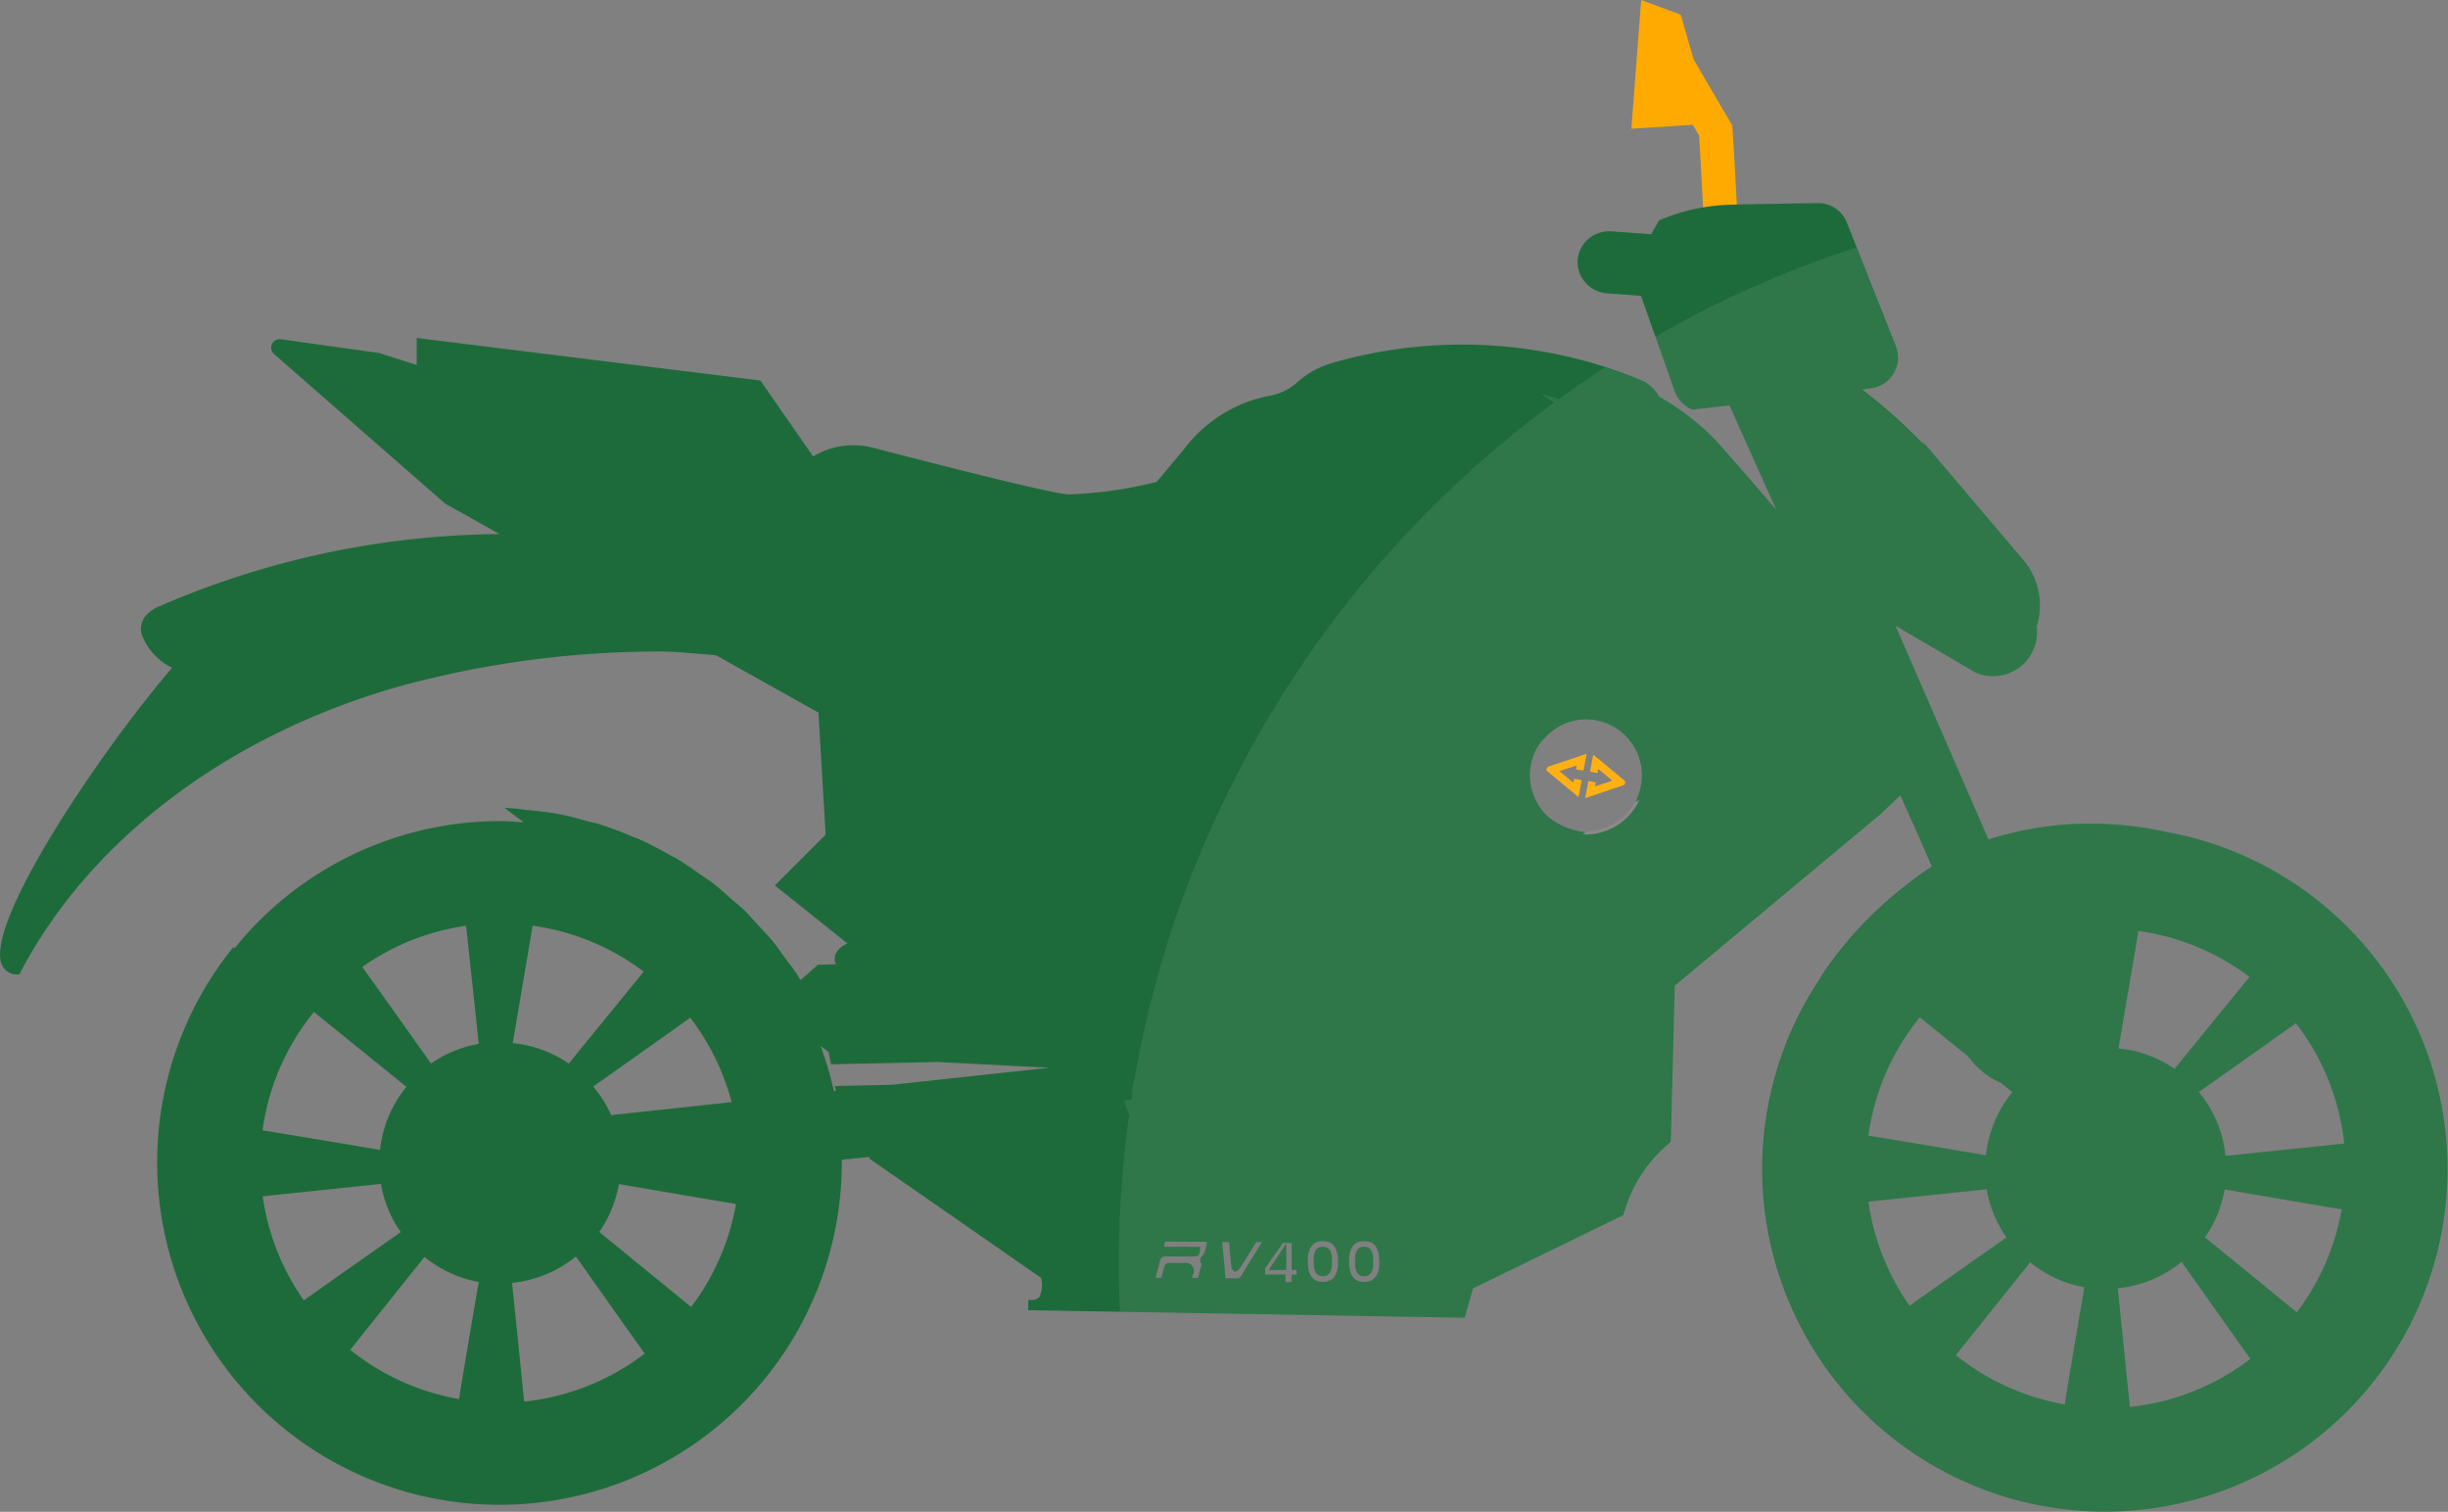 <svg xmlns="http://www.w3.org/2000/svg" width="99.672" height="61.55" viewBox="0 0 99.672 61.55">
  <rect x="0" y="0" width="99.672" height="61.55" fill="#808080" stroke="none"/>
  <g id="Group_20068" data-name="Group 20068" transform="translate(-699.781 -717.8)">
    <path id="Path_16710" data-name="Path 16710" d="M770.558,727.027c-.082-1.041-.164-3.08-.247-4.119l-1.573-2.689-.524-1.819-1.611-.6-.4,5.241,2.5-.16.256.43c.033.424.181,3.31.215,3.735" fill="#fa0"/>
    <g id="Group_20066" data-name="Group 20066">
      <path id="Path_16624" data-name="Path 16624" d="M770.3,726.134a7.924,7.924,0,0,0-2.97.638h0l-.321.562-1.642-.116h-.087a1.268,1.268,0,0,0-1.263,1.178,1.443,1.443,0,0,0,0,.208,1.306,1.306,0,0,0,1.23,1.142l1.354.1v.018l1.373,3.88a1.282,1.282,0,0,0,.682.72l.03.013,1.511-.173,1.91,4.265c-1.011-1.194-2.434-2.806-2.526-2.9a10.481,10.481,0,0,0-2.253-1.723,1.535,1.535,0,0,0-.78-.691,19.074,19.074,0,0,0-12.516-.68,3.66,3.66,0,0,0-1.489.841,2.368,2.368,0,0,1-1.182.519c-.181.044-.374.091-.578.153a5.724,5.724,0,0,0-2.794,2l-.027.034c-.458.541-.836,1-1.088,1.3a17.232,17.232,0,0,1-3.593.507c-.835-.054-6.3-1.471-7.959-1.9a3.131,3.131,0,0,0-2.274.267l-.161.085-2.116-3.044-.032-.046-13.851-1.714-.141-.018v1.1l-1.535-.489-4-.559a.344.344,0,0,0-.387.294.348.348,0,0,0,.114.309l6.965,6.089,2.217,1.241a35.389,35.389,0,0,0-13.786,2.912,1.6,1.6,0,0,0-.615.408.836.836,0,0,0-.179.742,2.485,2.485,0,0,0,1.246,1.381c-2.91,3.394-7.66,10.426-6.929,12.095a.653.653,0,0,0,.631.388h.078l.036-.069c2.857-5.449,8.5-9.7,15.484-11.67a40.274,40.274,0,0,1,10.474-1.406c.494-.009,1.1.044,1.749.1.2.017.41.033.619.049l4.176,2.337.293,4.971-2.067,2.067,2.962,2.367a.88.88,0,0,0-.509.458.563.563,0,0,0,.035.381l-.739.025-.7.622c-.021-.033-.046-.061-.067-.094s-.038-.074-.059-.108c-.161-.251-.348-.479-.523-.718-.148-.2-.286-.415-.443-.609-.192-.237-.4-.453-.61-.676s-.378-.43-.582-.628c-.173-.168-.361-.315-.542-.473-.26-.229-.515-.464-.789-.674-.134-.1-.279-.187-.417-.284-.337-.239-.673-.479-1.028-.689-.094-.056-.2-.1-.29-.152-.408-.229-.82-.451-1.249-.641-.079-.035-.163-.059-.242-.092a14.209,14.209,0,0,0-1.374-.515c-.14-.044-.287-.067-.428-.107-.415-.115-.83-.231-1.256-.309s-.855-.119-1.286-.16c-.154-.015-.3-.048-.459-.057l-.416-.027.783.589c-.318-.022-.634-.049-.958-.049a13.884,13.884,0,0,0-10.812,5.177l-.055-.041a13.938,13.938,0,1,0,24.778,8.774c0-.041-.006-.081-.007-.122l1.109-.115.055.092,6.958,4.831a1.183,1.183,0,0,1-.075.788.467.467,0,0,1-.315.112l-.131-.007-.005.423,17.676.307h.1l.336-1.191,6.071-2.958.051-.025.015-.054a5.756,5.756,0,0,1,1.855-2.877l.063-.052v-.158h.005l.156-6.2,8.342-6.954.847-.794.722,1.614.557,1.279c-.3.2-.593.4-.865.619a15.593,15.593,0,0,0-3.556,3.716l-.121.178h.019a13.952,13.952,0,1,0,14.279-5.884l-.009.009a14.824,14.824,0,0,0-3.318-.385h-.013a13.543,13.543,0,0,0-3.1.367c-.34.075-.68.172-1.015.28l-3.786-8.7,3.245,1.9a1.793,1.793,0,0,0,2.505-1.869,2.873,2.873,0,0,0-.5-2.655l-4.166-4.909.115.209a21.488,21.488,0,0,0-2.553-2.291l.374-.054a1.263,1.263,0,0,0,.994-1.717l-1.989-5.024a1.265,1.265,0,0,0-1.2-.8q-1.59.028-3.183.055Zm-14.357,43.025c0,.827-.467.827-.62.827s-.615,0-.615-.827.463-.823.615-.823S755.941,768.336,755.941,769.159Zm-1.682,0c0,.827-.465.827-.619.827s-.618,0-.618-.827.465-.823.618-.823S754.259,768.336,754.259,769.159Zm-2.976.53v-.249l.727-1.035h.359v1.1h.2v.185h-.2V770h-.256v-.308Zm-2.6-.45a.137.137,0,0,1,.01.036c-.036.147-.074.293-.112.44l-.029.11h-.237c.013-.05.026-.1.039-.147a.327.327,0,0,0-.158-.435.322.322,0,0,0-.193-.026c-.178.007-.355,0-.532,0h-.079a.2.2,0,0,0-.214.171c-.029.118-.06.236-.092.355l-.021.08h-.238l.183-.7a.214.214,0,0,1,.233-.172l1.128.005c.207,0,.248-.063.264-.253l.013-.136-1.478-.006v-.012c.014-.069.03-.137.044-.2l1.615.007c.047,0,.072.01.08.02s.013.037,0,.084h0c-.026.115-.056.231-.091.337a.428.428,0,0,1-.086.133.241.241,0,0,0-.052.309Zm1.133-.871.021.2c.024.27.047.537.078.82a.385.385,0,0,0,.051.12l.088.081.1-.054a.253.253,0,0,0,.1-.083c.224-.356.447-.714.67-1.083h.238l-.154.247c-.224.362-.449.725-.676,1.1a.229.229,0,0,1-.233.132h0c-.047,0-.093-.005-.14-.005h-.235c-.036,0-.051-.018-.054-.058-.021-.215-.04-.43-.06-.646l-.048-.525c-.008-.081-.015-.162-.022-.245Zm-11.875-7.331,4.568.233-6.414.694-2.035.044-.284.011.036.192-.081.008a13.8,13.8,0,0,0-.541-1.833l.325.245.1.5Zm26.405-13.95a2.283,2.283,0,0,1,2.281,2.28,2.255,2.255,0,0,1-.129.754l-.12.332.149-.09a2.4,2.4,0,0,1-2.181,1.409c-.045,0-.09-.007-.135-.01l.147-.088a2.667,2.667,0,0,1-1.559-.634,2.286,2.286,0,0,1-.732-1.673,2.236,2.236,0,0,1,.5-1.422l.119-.119a2.265,2.265,0,0,1,1.657-.74ZM722.938,761.1a4.842,4.842,0,0,0-2.282-.83c.3-1.765.659-3.863.809-4.783a9.7,9.7,0,0,1,4.525,1.872Zm1.726,2.1a4.911,4.911,0,0,0-.731-1.165c1.423-1.005,3.123-2.208,3.952-2.8a9.752,9.752,0,0,1,1.686,3.435Zm-5.39-2.9a4.868,4.868,0,0,0-1.944.8c-1.007-1.422-2.216-3.125-2.8-3.933a9.705,9.705,0,0,1,4.229-1.677Zm-2.21,8.672a4.872,4.872,0,0,0,2.207,1.019c-.289,1.7-.635,3.732-.8,4.768a9.73,9.73,0,0,1-4.431-2.006Zm3.566,1.057a4.887,4.887,0,0,0,2.6-1.075c1.01,1.43,2.215,3.133,2.8,3.953a9.711,9.711,0,0,1-4.907,1.956Zm-4.3-7.982a4.845,4.845,0,0,0-1.075,2.57c-1.748-.3-3.819-.642-4.785-.8A9.718,9.718,0,0,1,712.561,759ZM715.292,766a4.863,4.863,0,0,0,.806,1.962c-1.495,1.049-3.283,2.306-3.946,2.781a9.715,9.715,0,0,1-1.675-4.239Zm8.888,1.956a4.9,4.9,0,0,0,.8-1.95c1.71.294,3.768.646,4.768.811a9.718,9.718,0,0,1-1.827,4.193Zm64.138-6.641a4.85,4.85,0,0,0-2.284-.83c.3-1.765.66-3.863.81-4.783a9.73,9.73,0,0,1,4.527,1.87Zm-8.425-.521.153.186a3.27,3.27,0,0,0,1.206.912l.462.373a4.875,4.875,0,0,0-1.075,2.57c-1.748-.295-3.82-.643-4.787-.8a9.726,9.726,0,0,1,2.092-4.819Zm10.5,4.065a4.845,4.845,0,0,0-1.085-2.6c1.424-1.006,3.124-2.21,3.953-2.8a9.708,9.708,0,0,1,1.966,4.9Zm-9.725,1.36a4.874,4.874,0,0,0,.807,1.963c-1.5,1.049-3.285,2.306-3.947,2.781a9.689,9.689,0,0,1-1.675-4.24Zm1.771,2.972a4.873,4.873,0,0,0,2.206,1.018c-.289,1.7-.634,3.733-.8,4.769a9.76,9.76,0,0,1-4.432-2.006Zm3.566,1.058a4.859,4.859,0,0,0,2.6-1.076c1.011,1.431,2.216,3.135,2.8,3.953a9.729,9.729,0,0,1-4.907,1.956Zm3.552-2.074a4.87,4.87,0,0,0,.8-1.95c1.71.294,3.767.646,4.766.81a9.717,9.717,0,0,1-1.827,4.194Z" fill="#1d6b3a"/>
      <path id="Path_16625" data-name="Path 16625" d="M752.152,768.432l-.713,1.072h.713Z" fill="#1d6b3a"/>
      <path id="Path_16626" data-name="Path 16626" d="M755.321,768.56c-.372,0-.372.4-.372.6h0c0,.2,0,.6.372.6s.375-.407.375-.6h0C755.692,768.961,755.692,768.56,755.321,768.56Z" fill="#1d6b3a"/>
      <path id="Path_16627" data-name="Path 16627" d="M753.64,768.56c-.373,0-.373.4-.373.6h0c0,.2,0,.6.373.6s.372-.407.372-.6h0C754.012,768.961,754.011,768.56,753.64,768.56Z" fill="#1d6b3a"/>
    </g>
    <g id="Group_20067" data-name="Group 20067">
      <path id="Path_16628" data-name="Path 16628" d="M788.186,751.722a14.769,14.769,0,0,0-3.318-.386h-.013a13.543,13.543,0,0,0-3.1.367c-.34.075-.68.172-1.015.28l-3.785-8.691,3.244,1.9a1.943,1.943,0,0,0,.718.15,1.83,1.83,0,0,0,1.666-1.089,1.778,1.778,0,0,0,.128-.9c0-.01-.007-.019-.008-.03a2.875,2.875,0,0,0-.5-2.659l-4.166-4.909.158.287a20.593,20.593,0,0,0-2.6-2.366l.382-.056a1.267,1.267,0,0,0,1.062-1.443,1.25,1.25,0,0,0-.074-.276l-1.593-4.018-.111.034c-.756.237-1.564.526-2.468.883-.506.2-1.021.417-1.564.658a1.5,1.5,0,0,0-.17.071c-.038.017-.077.035-.123.054-1.165.527-2.3,1.1-3.388,1.714l-.134.076-.147.084-.093.051.8,2.229a1.249,1.249,0,0,0,.678.724l.031.014,1.509-.171,1.919,4.286c-1.042-1.229-2.516-2.893-2.536-2.916a10.647,10.647,0,0,0-2.256-1.723,1.613,1.613,0,0,0-.779-.7c-.519-.2-.95-.346-1.357-.472l-.056-.018-.049.032c-.645.422-1.259.844-1.83,1.257l-.714-.223.013.009-.015-.005.523.36-.1.076c-.66.483-1.322,1-1.964,1.543l-.152.122c-.522.432-1.026.887-1.46,1.284h0l-.05.047-.013.013-.16.147h.007c-.477.445-.97.912-1.448,1.412h0l-.05.049c-.13.13-.25.261-.369.391a1.381,1.381,0,0,0-.123.12l-.06.061c-.521.553-1.016,1.107-1.515,1.7-.255.3-.52.62-.77.942l-.019.021c-.106.127-.212.253-.306.385-.465.6-.918,1.211-1.345,1.826-.566.817-1.052,1.565-1.489,2.288h0v.006h0c-.228.357-.463.751-.729,1.229h0l-.028.051-.02.038-.107.191h.006c-.66,1.187-1.267,2.4-1.794,3.613l-.4.921.02-.025c-.092.22-.192.439-.28.657l-.041.106c-.024.06-.044.121-.064.181l-.017.044c-.258.647-.518,1.375-.789,2.2h0l-.039.13-.022.062-.024.077h0c-.088.293-.175.589-.264.887l-.1.345h0c-.13.449-.251.905-.362,1.355-.219.88-.4,1.759-.531,2.426l-.076.405.01-.01c-.014.079-.03.158-.042.235v.019a.633.633,0,0,0-.052.148,1.476,1.476,0,0,0-.044.482v.017c-.011.052-.021.1-.031.158l-.29.042.034.134a1.69,1.69,0,0,0,.17.432c-.1.647-.177,1.313-.236,1.98-.128,1.319-.191,2.651-.191,4.072,0,.712.013,1.3.04,1.866l.006.117,13.957.242h.1l.331-1.188,6.068-2.956.05-.024.016-.054a5.845,5.845,0,0,1,1.881-2.9l.044-.037v-.158h.005l.155-6.193,8.335-6.952.856-.794.721,1.61.557,1.279c-.3.2-.593.4-.865.619a15.6,15.6,0,0,0-3.556,3.716l-.121.178h.019a13.952,13.952,0,1,0,14.279-5.884Zm-32.249,17.442c0,.825-.463.825-.615.825-.264,0-.615-.086-.615-.825,0-.825.463-.825.615-.825C755.73,768.339,755.937,768.617,755.937,769.164Zm-1.68,0c0,.825-.47.825-.625.825s-.615,0-.615-.825c0-.547.207-.825.615-.825S754.257,768.617,754.257,769.164Zm-2.98.525v-.246l.729-1.034h.361v1.1h.2v.18h-.2V770h-.26v-.31Zm-1.469-1.32.02.209c.014.133.027.265.039.4s.025.267.04.389a.276.276,0,0,0,.043.135l.083.117.119-.078a.2.2,0,0,0,.1-.078l.207-.332c.153-.245.3-.489.464-.758h.239l-.261.418c-.19.306-.381.61-.566.922a.257.257,0,0,1-.242.136,1.969,1.969,0,0,0-.243,0c-.072,0-.173.024-.181-.057-.037-.32-.065-.64-.092-.959l-.007-.084c-.008-.126-.021-.252-.034-.378Zm16.684-18.247v.005a2.285,2.285,0,0,1-2.148,1.518c-.116,0-.232-.011-.34-.02h-.012a2.4,2.4,0,0,1-1.174-.561l-.026-.025a2.269,2.269,0,0,1-.262-3.05h0l.037-.047a2.253,2.253,0,0,1,1.772-.853,2.283,2.283,0,0,1,2.275,2.284A2.2,2.2,0,0,1,766.492,750.122Zm-17.815,19.119a.125.125,0,0,1,.007.047c-.031.112-.059.223-.087.333-.017.069-.036.138-.054.208h-.237c.013-.051.029-.1.043-.152a.364.364,0,0,0-.047-.341.335.335,0,0,0-.309-.117c-.13.007-.266,0-.4,0h-.2a.2.2,0,0,0-.222.168c-.033.146-.072.292-.112.432h-.238q.027-.114.063-.225c.04-.159.08-.308.122-.469a.213.213,0,0,1,.236-.176l1.121.01c.209,0,.251-.067.265-.256l.008-.133-1.473-.01.048-.211,1.612.01c.049,0,.075.01.082.019a.119.119,0,0,1,.008.083l-.025.087c-.021.081-.044.166-.072.251a.41.41,0,0,1-.088.134.237.237,0,0,0-.048.308Zm39.636-7.924a4.85,4.85,0,0,0-2.284-.83c.3-1.765.66-3.863.81-4.784a9.732,9.732,0,0,1,4.527,1.871Zm-8.425-.521.153.186a3.271,3.271,0,0,0,1.206.912l.462.372a4.882,4.882,0,0,0-1.075,2.57c-1.748-.294-3.82-.642-4.787-.8a9.726,9.726,0,0,1,2.092-4.819Zm10.5,4.065a4.845,4.845,0,0,0-1.085-2.6c1.424-1.006,3.124-2.21,3.953-2.8a9.708,9.708,0,0,1,1.966,4.9Zm-9.725,1.36a4.874,4.874,0,0,0,.807,1.963c-1.5,1.049-3.285,2.306-3.947,2.781a9.689,9.689,0,0,1-1.675-4.24Zm1.771,2.972a4.873,4.873,0,0,0,2.206,1.018c-.289,1.7-.634,3.732-.8,4.769a9.76,9.76,0,0,1-4.432-2.006ZM786,770.25a4.85,4.85,0,0,0,2.6-1.075c1.011,1.431,2.216,3.135,2.8,3.953a9.733,9.733,0,0,1-4.907,1.956Zm3.552-2.073a4.87,4.87,0,0,0,.8-1.95c1.71.294,3.767.646,4.766.81a9.717,9.717,0,0,1-1.827,4.194Z" fill="rgba(255,255,255,0.08)"/>
      <path id="Path_16629" data-name="Path 16629" d="M752.147,768.437l-.707,1.071h.707Z" fill="rgba(255,255,255,0.08)"/>
      <path id="Path_16630" data-name="Path 16630" d="M755.322,768.569c-.375,0-.375.387-.375.6h0c0,.211,0,.6.375.6s.375-.408.375-.6h0C755.7,768.983,755.692,768.569,755.322,768.569Z" fill="rgba(255,255,255,0.08)"/>
      <path id="Path_16631" data-name="Path 16631" d="M753.632,768.569c-.365,0-.365.387-.365.6h0c0,.211,0,.6.365.6s.375-.393.375-.6h0C754.007,768.953,754.005,768.569,753.632,768.569Z" fill="rgba(255,255,255,0.08)"/>
    </g>
    <path id="Path_16632" data-name="Path 16632" d="M764.322,748.5a.011.011,0,0,1-.01.01h0v-.01Z" fill="#23592a"/>
    <path id="Path_16633" data-name="Path 16633" d="M765.932,749.724c-.01.03-.04.039-.07.05-.16.06-.33.109-.5.169-.32.11-.65.22-.98.331a.126.126,0,0,0-.06.02l.02-.14.01-.01.1-.55.3.06-.03.159.41-.13h.01l.28-.1-.05-.05-.52-.43-.03.17-.3-.06.11-.591.02-.09c.01.01.02.02.03.02l.18.15h.01l.79.66.21.18c.01,0,.02.01.03.02a.116.116,0,0,1,.03.16Z" fill="#fa0"/>
    <path id="Path_16634" data-name="Path 16634" d="M764.372,748.494v.04l-.12.64-.3-.05.03-.16-.71.23.57.47.03-.16.31.06-.13.68c-.01-.01-.02-.01-.03-.02l-1.21-1c-.04-.031-.08-.07-.06-.12a.191.191,0,0,1,.05-.08.092.092,0,0,1,.07-.031l1.44-.48a.01.01,0,0,0,.01-.01h.01C764.342,748.5,764.352,748.494,764.372,748.494Z" fill="#fa0"/>
    <path id="Path_16635" data-name="Path 16635" d="M765.932,749.724c-.01.03-.04.039-.07.05-.16.06-.33.109-.5.169-.32.11-.65.22-.98.331a.126.126,0,0,0-.06.02l.02-.14.01-.01.1-.55.3.06-.03.159.41-.13h.01l.28-.1-.05-.05-.52-.43-.03.17-.3-.06.11-.591.02-.09c.01.01.02.02.03.02l.18.15h.01l.79.66.21.18c.01,0,.02.01.03.02a.116.116,0,0,1,.03.16Z" fill="rgba(255,255,255,0.08)"/>
    <path id="Path_16636" data-name="Path 16636" d="M764.372,748.494v.04l-.12.64-.3-.05.03-.16-.71.23.57.47.03-.16.31.06-.13.68c-.01-.01-.02-.01-.03-.02l-1.21-1c-.04-.031-.08-.07-.06-.12a.191.191,0,0,1,.05-.08.092.092,0,0,1,.07-.031l1.44-.48a.01.01,0,0,0,.01-.01h.01C764.342,748.5,764.352,748.494,764.372,748.494Z" fill="rgba(255,255,255,0.08)"/>
  </g>
</svg>
